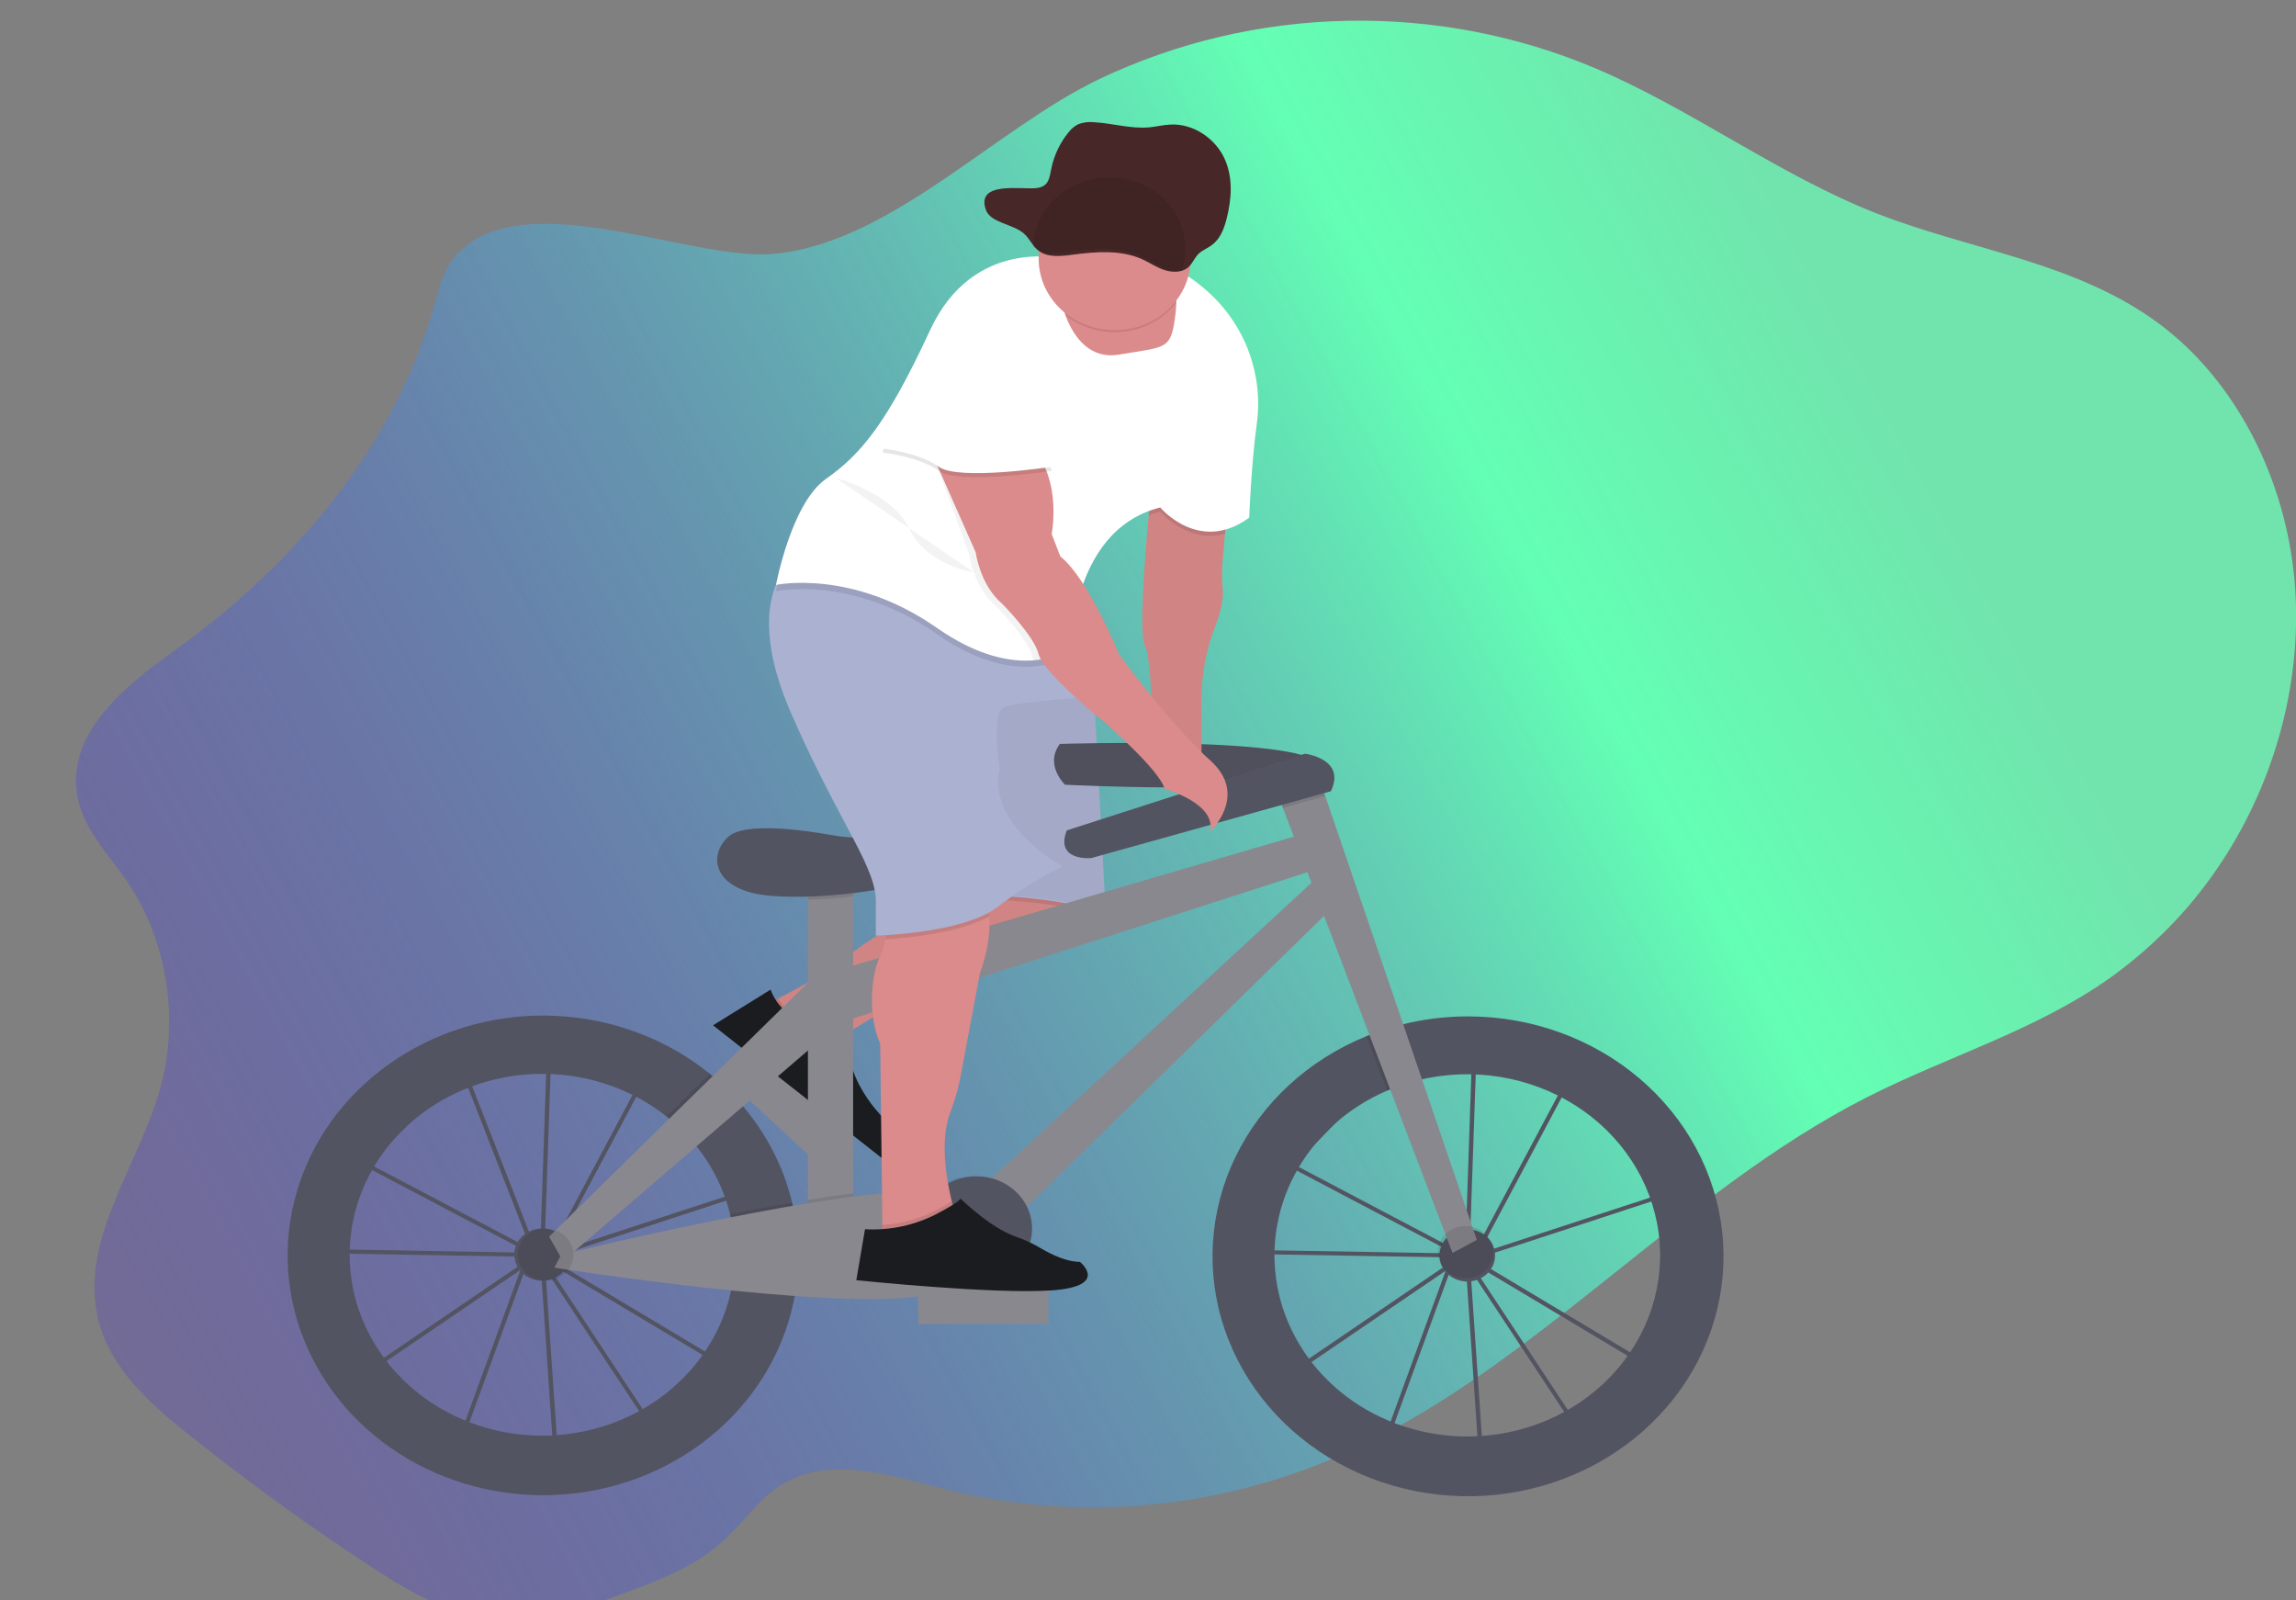<svg width="828" height="577" viewBox="0 0 828 577" fill="none" xmlns="http://www.w3.org/2000/svg">
<rect x="0" y="0" width="828" height="577" fill="#808080" stroke="none"/>
<g id="undraw_Ride_a_bicycle_2yok 1" clip-path="url(#clip0)">
<path id="Vector" d="M164.239 92.3C159.949 97.188 158.297 104.061 156.45 110.522C141.576 162.593 104.924 204.476 63.183 234.393C45.507 247.065 23.987 264.059 27.854 286.78C29.936 298.982 39.072 307.964 45.859 317.902C60.099 338.711 64.718 366.996 57.931 391.907C50.212 420.25 28.637 446.697 35.315 475.357C39.432 492.998 53.414 505.553 66.855 516.344C87.824 533.166 109.462 548.926 131.767 563.622C146.719 573.472 162.626 583.057 180.052 584.306C195.396 585.409 210.426 579.933 224.994 574.53C237.723 569.804 250.773 564.886 261.052 555.419C267.76 549.237 273.107 541.262 280.56 536.205C298.064 524.326 320.547 531.853 340.618 536.94C387.98 548.877 438.668 544.518 483.736 524.635C552.867 494.13 605.56 430.071 673.181 395.7C702.255 380.918 733.881 371.744 760.803 352.707C775.97 341.867 789.004 328.623 799.318 313.572C819.672 284.09 830.678 246.499 827.5 209.702C824.322 172.906 806.512 137.447 778.542 116.674C748.598 94.439 710.78 90.286 676.711 76.938C641.531 63.148 610.233 39.45 575.389 24.653C547.195 12.714 516.511 6.853 485.589 7.5C454.668 8.147 424.292 15.287 396.693 28.395C358.772 46.404 320.335 88.419 278.102 91.609C248.01 93.814 187.739 65.53 164.239 92.3Z" fill="url(#paint0_linear)"/>
<g id="left-wheel">
<path id="Vector_2" d="M199.802 527.024L194.894 455.033L194.792 454.879L189.844 456.496L167.08 518.865L130.874 494.763L188.545 455.504L188.6 455.349L188.928 455.239L192.647 452.703L132.181 420.868L117.37 436.157L119.718 450.49L189.249 451.681V453.151L118.419 451.961L115.742 435.687L136.017 414.767L166.352 381.543L166.892 382.917L173.311 376.302L197.156 380.315V379.426L198.722 379.47V380.58L234.231 386.548L201.125 448.741L196.295 452.027V452.394V452.806L272.856 427.755L263.767 494.799L198.792 455.937L196.506 454.732L234.818 512.713L199.802 527.024ZM196.671 457.679L201.25 524.848L232.602 512.073L196.671 457.679ZM133.59 494.748L166.305 516.527L187.707 457.914L133.59 494.748ZM198.033 453.835L199.669 454.695L262.569 492.33L271.024 429.946L198.033 453.835ZM192.475 448.543L194.439 451.52L194.784 451.284L197.132 381.8L173.851 377.889L167.463 384.505L192.475 448.543ZM133.433 419.831L192.021 450.704L191.003 449.138L166.281 385.725L137.168 415.767L133.433 419.831ZM198.722 382.057L196.373 450.211L199.911 447.8L231.937 387.658L198.722 382.057Z" fill="#535461"/>
<path id="Vector_3" d="M285.671 433.643C282.531 420.545 276.175 408.317 267.11 397.934C263.744 394.076 260.033 390.495 256.017 387.232C240.575 374.713 221.142 367.363 200.77 366.335C180.398 365.308 160.239 370.66 143.457 381.554C126.675 392.447 114.22 408.264 108.046 426.522C101.873 444.78 102.331 464.447 109.348 482.434C116.365 500.422 129.545 515.713 146.818 525.907C164.091 536.101 184.48 540.621 204.785 538.758C225.09 536.896 244.161 528.755 259.006 515.615C273.851 502.474 283.629 485.077 286.806 466.154C287.545 461.699 287.917 457.197 287.917 452.688C287.923 446.281 287.169 439.894 285.671 433.643ZM195.496 517.696C181.224 517.682 167.302 513.541 155.624 505.836C143.946 498.13 135.079 487.235 130.229 474.631C125.378 462.027 124.779 448.327 128.513 435.392C132.248 422.457 140.134 410.916 151.1 402.338C162.066 393.761 175.58 388.562 189.803 387.45C204.027 386.337 218.27 389.365 230.596 396.122C242.922 402.878 252.733 413.035 258.695 425.212C264.656 437.388 266.479 450.993 263.916 464.177C260.98 479.204 252.526 492.789 240.025 502.567C227.524 512.346 211.767 517.699 195.496 517.696Z" fill="#535461"/>
<path id="Vector_4" d="M195.496 461.81C201.035 461.81 205.524 457.595 205.524 452.394C205.524 447.194 201.035 442.978 195.496 442.978C189.958 442.978 185.468 447.194 185.468 452.394C185.468 457.595 189.958 461.81 195.496 461.81Z" fill="#535461"/>
</g>
<g id="right-wheel">
<path id="Vector_5" d="M533.436 527.318L528.536 455.356L528.434 455.202L523.487 456.819L500.714 519.159L464.508 495.049L522.195 455.79L522.25 455.636L522.579 455.526L526.297 452.99L465.831 421.155L451.012 436.444L453.361 450.777L522.876 451.938V453.409L452.046 452.218L449.384 435.966L469.651 415.054L499.963 381.851L500.503 383.226L506.922 376.611L530.83 380.631V379.742L532.395 379.786V380.896L567.904 386.864L534.767 449.086L529.937 452.372V452.74V453.151L606.506 428.101L597.417 495.145L532.442 456.283L530.156 455.077L568.468 513.065L533.436 527.318ZM530.305 457.973L534.885 525.142L566.237 512.367L530.305 457.973ZM467.232 495.049L499.947 516.829L521.35 458.216L467.232 495.049ZM531.675 454.136L533.311 454.996L596.212 492.631L604.666 430.247L531.675 454.136ZM526.117 448.844L528.082 451.821L528.426 451.586L530.775 382.101L507.493 378.176L501.106 384.792L526.117 448.844ZM467.099 420.14L525.686 451.012L524.669 449.447L499.947 386.034L470.826 416.083L467.099 420.14ZM532.364 382.366L530.016 450.498L533.554 448.087L565.58 387.945L532.364 382.366Z" fill="#535461"/>
<path id="Vector_6" d="M529.452 366.504C521.143 366.495 512.872 367.543 504.863 369.62C500.733 370.69 496.688 372.033 492.761 373.641C471.835 382.158 455.018 397.66 445.561 417.147C436.105 436.634 434.682 458.722 441.567 479.138C448.453 499.553 463.157 516.846 482.836 527.67C502.515 538.494 525.77 542.08 548.103 537.735C570.435 533.39 590.257 521.422 603.736 504.147C617.214 486.872 623.389 465.517 621.068 444.213C618.747 422.91 608.093 403.171 591.168 388.817C574.244 374.463 552.251 366.512 529.444 366.504H529.452ZM529.139 517.99C513.262 517.984 497.866 512.879 485.506 503.522C473.146 494.166 464.567 481.12 461.193 466.553C457.819 451.986 459.854 436.774 466.959 423.443C474.064 410.111 485.812 399.463 500.252 393.267C503.925 391.688 507.739 390.416 511.65 389.467C521.21 387.136 531.189 386.745 540.923 388.318C550.657 389.891 559.922 393.393 568.103 398.59C576.283 403.787 583.191 410.56 588.366 418.459C593.542 426.358 596.866 435.201 598.119 444.4C599.371 453.599 598.522 462.944 595.629 471.811C592.736 480.678 587.865 488.865 581.34 495.827C574.815 502.789 566.785 508.367 557.786 512.188C548.787 516.009 539.024 517.987 529.147 517.99H529.139Z" fill="#535461"/>
<path id="Vector_7" d="M529.139 462.104C534.677 462.104 539.167 457.889 539.167 452.688C539.167 447.488 534.677 443.272 529.139 443.272C523.6 443.272 519.111 447.488 519.111 452.688C519.111 457.889 523.6 462.104 529.139 462.104Z" fill="#535461"/>
</g>
<g id="man-on-bike">
<path id="Vector_8" d="M302.955 407.441L269.523 376.463L259.076 386.404L292.508 417.382L302.955 407.441Z" fill="#89888F"/>
<path id="Vector_9" d="M277.498 361.638C277.498 361.638 296.904 352.023 304.404 345.834C308.918 342.125 313.772 338.797 318.91 335.889L343.256 321.974L394.14 318.299L396.488 326.385C396.488 326.385 400.402 338.145 361.261 348.436C322.119 358.727 302.548 374.898 302.548 374.898C302.548 374.898 277.498 382.954 277.498 361.638Z" fill="#DB8B8B"/>
<path id="Vector_10" opacity="0.1" d="M304.623 373.303C303.237 374.295 302.548 374.868 302.548 374.868C302.548 374.868 277.498 382.954 277.498 361.638C277.498 361.638 278.711 361.035 280.629 360.028C282.567 362.991 285.281 365.437 288.513 367.135C291.744 368.832 295.385 369.723 299.088 369.723H301.742L304.623 373.303Z" fill="black"/>
<path id="Vector_11" opacity="0.05" d="M395.752 330.442C393.576 334.771 386.069 341.887 361.261 348.407C329.47 356.764 310.588 368.988 304.623 373.303C303.237 374.295 302.548 374.868 302.548 374.868C302.548 374.868 277.498 382.954 277.498 361.638C277.498 361.638 278.711 361.035 280.629 360.028C286.446 357.036 298.76 350.472 304.38 345.805C308.894 342.095 313.748 338.766 318.886 335.859L343.232 321.945L352.297 321.291L394.116 318.27L396.465 326.355C396.465 326.355 397.013 327.935 395.752 330.442Z" fill="black"/>
<path id="Vector_12" d="M277.889 356.86L257.144 369.723L317.892 417.501C317.892 417.501 326.816 412.356 322.119 406.476C322.119 406.476 306.463 393.98 305.68 376.339L300.983 370.458H298.329C293.842 370.459 289.465 369.151 285.803 366.715C282.142 364.279 279.376 360.835 277.889 356.86V356.86Z" fill="#1B1C1F"/>
<path id="Vector_13" opacity="0.1" d="M395.752 330.442C383.227 324.76 352.65 324.15 352.65 324.15L352.321 321.291L394.14 318.27L396.488 326.355C396.488 326.355 397.013 327.935 395.752 330.442Z" fill="black"/>
<path id="Vector_14" d="M352.65 322.68C352.65 322.68 389.443 323.415 398.837 330.765L394.14 241.824H343.256L352.65 322.68Z" fill="#ABB1D1"/>
<path id="Vector_15" opacity="0.05" d="M352.65 322.312C352.65 322.312 389.443 323.047 398.837 330.398L394.14 241.457H343.256L352.65 322.312Z" fill="black"/>
<path id="Vector_16" d="M382.209 268.257C382.209 268.257 474.309 265.316 476.188 276.497C478.067 287.677 384.088 282.965 384.088 282.965C384.088 282.965 376.573 275.901 382.209 268.257Z" fill="#535461"/>
<path id="Vector_17" opacity="0.05" d="M382.209 268.257C382.209 268.257 474.309 265.316 476.188 276.497C478.067 287.677 384.088 282.965 384.088 282.965C384.088 282.965 376.573 275.901 382.209 268.257Z" fill="black"/>
<path id="Vector_18" d="M307.652 312.97H291.362V445.926H307.652V312.97Z" fill="#89888F"/>
<path id="Vector_19" opacity="0.1" d="M307.652 312.962V323.202C302.235 323.863 296.693 324.282 291.362 324.444V312.962H307.652Z" fill="black"/>
<path id="Vector_20" d="M306.431 301.944C304.146 301.778 301.872 301.491 299.621 301.084C290.79 299.496 268.527 296.167 262.538 301.819C255.023 308.876 257.528 321.232 277.576 322.996C297.624 324.76 332.085 320.056 338.981 312.992C338.981 312.962 326.511 303.392 306.431 301.944Z" fill="#535461"/>
<path id="Vector_21" d="M303.269 349.443L474.317 299.438L479.953 311.794L304.521 368.268L303.269 349.443Z" fill="#89888F"/>
<path id="Vector_22" d="M354.02 428.277L477.449 314.146L484.337 323.555L366.545 438.862L354.02 428.277Z" fill="#89888F"/>
<path id="Vector_23" opacity="0.1" d="M511.642 389.467C507.732 390.416 503.917 391.688 500.244 393.267L492.761 373.634C496.688 372.026 500.733 370.682 504.863 369.613L511.642 389.467Z" fill="black"/>
<path id="Vector_24" d="M532.583 447.102L523.815 451.806L462.645 291.323L459.905 284.141L474.317 276.489L477.926 287.059L532.583 447.102Z" fill="#89888F"/>
<path id="Vector_25" opacity="0.1" d="M477.926 287.059L462.645 291.323L459.905 284.141L474.317 276.489L477.926 287.059Z" fill="black"/>
<path id="Vector_26" d="M384.714 299.438L470.552 271.785C470.552 271.785 485.59 273.549 479.946 285.317L393.49 309.434C393.49 309.434 380.338 310.61 384.714 299.438Z" fill="#535461"/>
<path id="Vector_27" opacity="0.1" d="M287.917 452.688C287.917 457.197 287.545 461.699 286.806 466.154C279.291 465.647 271.525 464.912 263.916 464.177C265.606 455.437 265.396 446.466 263.297 437.803C270.711 436.333 278.281 434.929 285.671 433.658C287.168 439.904 287.921 446.286 287.917 452.688Z" fill="black"/>
<path id="Vector_28" opacity="0.1" d="M307.652 430.284V445.918H291.362V432.688C296.998 431.769 302.478 430.953 307.652 430.284Z" fill="black"/>
<path id="Vector_29" d="M202.393 452.416C202.393 452.416 333.971 420.074 344.618 432.416C355.264 444.757 366.545 461.237 333.369 467.117C300.192 472.998 199.911 457.113 199.911 457.113L202.393 452.416Z" fill="#89888F"/>
<path id="Vector_30" opacity="0.1" d="M267.11 397.934L250.388 412.305C247.427 408.735 244.08 405.464 240.399 402.543L256.009 387.232C260.028 390.495 263.742 394.076 267.11 397.934Z" fill="black"/>
<path id="Vector_31" d="M198.009 445.926L296.372 349.443L299.511 371.796L203.019 454.746L198.009 445.926Z" fill="#89888F"/>
<path id="Vector_32" opacity="0.1" d="M196.757 461.81C202.295 461.81 206.785 457.595 206.785 452.394C206.785 447.194 202.295 442.978 196.757 442.978C191.218 442.978 186.729 447.194 186.729 452.394C186.729 457.595 191.218 461.81 196.757 461.81Z" fill="black"/>
<path id="Vector_33" opacity="0.1" d="M528.513 460.928C534.051 460.928 538.541 456.713 538.541 451.512C538.541 446.312 534.051 442.096 528.513 442.096C522.974 442.096 518.484 446.312 518.484 451.512C518.484 456.713 522.974 460.928 528.513 460.928Z" fill="black"/>
<path id="Vector_34" opacity="0.1" d="M350.88 461.81C361.953 461.81 370.929 453.382 370.929 442.986C370.929 432.589 361.953 424.161 350.88 424.161C339.808 424.161 330.832 432.589 330.832 442.986C330.832 453.382 339.808 461.81 350.88 461.81Z" fill="black"/>
<path id="Vector_35" d="M352.141 461.81C363.213 461.81 372.189 453.382 372.189 442.986C372.189 432.589 363.213 424.161 352.141 424.161C341.068 424.161 332.092 432.589 332.092 442.986C332.092 453.382 341.068 461.81 352.141 461.81Z" fill="#535461"/>
<path id="Vector_36" d="M346.788 441.571L346.782 441.576C344.427 443.229 343.946 446.361 345.707 448.572L361.619 468.551C363.379 470.762 366.715 471.214 369.07 469.56L369.076 469.556C371.43 467.903 371.912 464.771 370.151 462.56L354.239 442.581C352.478 440.37 349.142 439.918 346.788 441.571Z" fill="#6C63FF"/>
<path id="Vector_37" d="M442.675 181.55L440.812 203.683C440.598 206.486 440.637 209.302 440.929 212.099C441.172 214.576 440.929 218.913 438.346 225.528C435.029 233.979 433.315 242.91 433.281 251.917V277.107L415.276 274.167C415.276 274.167 416.059 238.884 412.928 233.004C409.796 227.123 415.276 174.935 415.276 174.935L442.675 181.55Z" fill="#DB8B8B"/>
<path id="Vector_38" opacity="0.05" d="M441.751 192.517L440.812 203.683C440.6 206.484 440.642 209.297 440.937 212.091C441.18 214.569 440.937 218.905 438.354 225.528C435.037 233.979 433.323 242.91 433.289 251.917V277.107L415.284 274.167C415.284 274.167 416.067 238.884 412.935 233.004C410.72 228.836 412.818 201.441 414.235 185.806C414.822 179.374 415.284 174.935 415.284 174.935L442.683 181.55L441.751 192.517Z" fill="black"/>
<path id="Vector_39" d="M353.448 350.612L346.677 386.776C345.823 391.605 344.513 396.352 342.762 400.963C338.793 411.151 341.33 425.433 343.256 433.224C344.109 436.664 344.821 438.84 344.821 438.84L324.468 449.131L318.205 444.72V441.78L317.422 376.361C312.725 366.07 314.291 350.634 317.422 344.753C318.313 342.821 318.939 340.791 319.285 338.711C320.851 330.832 321.336 319.762 321.336 319.762C321.336 319.762 333.862 299.915 348.735 313.146C354.215 318.02 356.298 324.393 356.736 330.493C357.503 340.939 353.448 350.612 353.448 350.612Z" fill="#DB8B8B"/>
<path id="Vector_40" opacity="0.1" d="M356.736 330.471C345.878 336.528 326.988 338.241 319.285 338.689C320.851 330.81 321.336 319.74 321.336 319.74C321.336 319.74 333.862 299.893 348.735 313.124C354.215 317.998 356.298 324.37 356.736 330.471Z" fill="black"/>
<path id="Vector_41" d="M383.18 312.389C374.855 316.552 366.989 321.476 359.695 327.09C347.17 336.646 315.857 337.381 315.857 337.381V326.355C316.639 313.124 303.331 298.423 285.326 257.26C273.826 230.975 277.012 216.098 280.817 208.747C282.978 204.594 285.326 202.867 285.326 202.867L383.18 220.508L386.679 230.357L394.14 251.38C394.14 251.38 366.741 252.85 362.044 255.055C357.347 257.26 360.478 277.107 360.478 277.107C355.781 297.688 383.18 312.389 383.18 312.389Z" fill="#ABB1D1"/>
<path id="Vector_42" opacity="0.1" d="M442.675 181.55L441.751 192.517C428.13 196.192 418.407 184.49 418.407 184.49C416.986 184.848 415.59 185.287 414.227 185.806C414.814 179.374 415.276 174.935 415.276 174.935L442.675 181.55Z" fill="black"/>
<path id="Vector_43" opacity="0.1" d="M386.679 230.357C386.311 233.79 386.311 235.944 386.311 235.944C386.311 235.944 368.306 249.91 337.776 228.593C307.245 207.277 279.846 213.157 279.846 213.157C279.846 213.157 280.167 211.452 280.817 208.747C282.978 204.594 285.326 202.867 285.326 202.867L383.18 220.508L386.679 230.357Z" fill="black"/>
<path id="Vector_44" d="M453.228 152.846C451.185 167.805 450.503 186.659 450.503 186.659C432.498 199.89 418.407 182.983 418.407 182.983C401.404 187.269 393.412 201.242 389.646 213.437C387.629 220.033 386.509 226.842 386.311 233.702C386.311 233.702 381.552 237.377 372.784 238.112C364.494 238.766 352.61 236.738 337.776 226.351C307.245 205.035 279.846 210.915 279.846 210.915C279.846 210.915 285.326 181.513 297.851 172.693C310.377 163.872 319.771 152.846 335.427 119.034C351.084 85.222 383.18 93.307 383.18 93.307C383.18 93.307 384.746 86.692 413.71 93.307C420.765 95.043 427.295 98.292 432.788 102.797C448.28 115.028 455.795 134 453.228 152.846Z" fill="white"/>
<path id="Vector_45" d="M424.177 109.883C424.138 110.86 424.052 111.948 423.911 113.161C422.345 126.392 420.779 124.922 403.557 127.862C392.848 129.692 387.282 121.291 384.605 114.675C383.636 112.279 382.905 109.803 382.421 107.281L419.996 101.4C419.996 101.4 424.498 100.217 424.177 109.883Z" fill="#DB8B8B"/>
<path id="Vector_46" opacity="0.05" d="M389.646 213.473C387.629 220.07 386.509 226.879 386.311 233.739C386.311 233.739 381.552 237.414 372.784 238.149C372.537 237.681 372.348 237.188 372.22 236.679C370.655 230.063 358.912 218.303 358.912 218.303C351.084 211.687 349.518 199.926 349.518 199.926L336.602 164.276L332.296 160.969C332.296 160.969 350.301 147.738 365.958 158.764C381.614 169.789 376.917 193.311 376.917 193.311L380.049 201.396C383.297 203.969 386.601 208.504 389.646 213.473Z" fill="black"/>
<path id="Vector_47" d="M334.644 160.234L351.867 199.191C351.867 199.191 353.432 210.952 361.261 217.568C361.261 217.568 373.003 229.328 374.569 235.944C376.134 242.559 398.054 260.201 398.054 260.201C398.054 260.201 418.407 277.842 419.973 284.457C419.973 284.457 438.761 289.603 436.412 299.893C436.412 299.893 450.503 286.662 436.412 274.167C422.322 261.671 403.534 235.944 403.534 235.944C403.534 235.944 392.574 208.747 382.397 200.661L379.266 192.576C379.266 192.576 383.963 169.054 368.306 158.029C352.65 147.003 334.644 160.234 334.644 160.234Z" fill="#DB8B8B"/>
<path id="Vector_48" opacity="0.1" d="M344.821 438.818L324.468 449.109L318.205 444.698V441.758C325.238 441.289 332.071 439.353 338.206 436.091C340.085 435.091 341.854 434.106 343.271 433.239C344.093 436.642 344.821 438.818 344.821 438.818Z" fill="black"/>
<path id="Vector_49" opacity="0.1" d="M368.306 129.362L379.266 169.789C379.266 169.789 345.604 174.935 338.559 169.789C331.513 164.644 318.205 163.174 318.205 163.174C318.205 163.174 332.296 124.951 340.124 120.541C347.953 116.131 368.306 129.362 368.306 129.362Z" fill="black"/>
<path id="Vector_50" d="M368.306 127.891L379.266 168.319C379.266 168.319 345.604 173.465 338.559 168.319C331.513 163.174 318.205 161.704 318.205 161.704C318.205 161.704 332.296 123.481 340.124 119.071C347.953 114.661 368.306 127.891 368.306 127.891Z" fill="white"/>
<path id="Vector_51" opacity="0.1" d="M424.177 109.148C421.984 111.99 419.196 114.38 415.983 116.172C412.769 117.965 409.2 119.121 405.493 119.57C401.787 120.019 398.021 119.751 394.429 118.783C390.837 117.815 387.494 116.167 384.605 113.94C383.636 111.544 382.905 109.068 382.421 106.546L419.996 100.665C419.996 100.665 424.498 99.482 424.177 109.148Z" fill="black"/>
<path id="Vector_52" d="M429.367 93.344C429.367 100.167 426.48 106.711 421.342 111.536C416.204 116.36 409.235 119.071 401.968 119.071C394.701 119.071 387.732 116.36 382.594 111.536C377.456 106.711 374.569 100.167 374.569 93.344C374.569 92.918 374.569 92.491 374.569 92.065C374.749 85.242 377.809 78.766 383.075 74.061C388.341 69.356 395.382 66.808 402.649 66.978C409.916 67.147 416.813 70.021 421.824 74.965C426.834 79.91 429.548 86.521 429.367 93.344Z" fill="#DB8B8B"/>
<path id="Vector_53" opacity="0.05" d="M301.374 172.362C301.374 172.362 321.728 177.507 327.99 190.738C334.253 203.969 351.194 206.388 351.194 206.388" fill="black"/>
<path id="Vector_54" d="M378.092 463.442H331.122V477.408H378.092V463.442Z" fill="#89888F"/>
<path id="Vector_55" d="M338.175 437.524C342.379 435.319 346.066 433.114 346.387 432.202C346.387 432.202 356.994 442.714 366.443 445.977C369.62 447.079 372.662 448.499 375.516 450.211C379.258 452.416 384.597 455.011 389.443 455.011C389.443 455.011 400.402 463.832 379.266 465.302C358.129 466.772 308.811 461.626 308.811 461.626L311.942 443.25C321.091 443.754 330.201 441.766 338.175 437.524Z" fill="#1B1C1F"/>
</g>
<g id="hat">
<path id="Vector_56" d="M355.488 75.553C357.156 80.463 365.164 80.618 369.274 84.234C371.411 86.116 372.405 88.894 374.754 90.57C378.018 92.908 382.731 92.393 386.888 91.835C395.256 90.717 404.243 90.049 411.789 93.437C414.467 94.635 416.87 96.311 419.665 97.289C422.459 98.266 425.927 98.384 428.198 96.649C430.014 95.26 430.679 92.974 432.323 91.445C433.599 90.24 435.376 89.563 436.832 88.505C440.026 86.241 441.404 82.551 442.312 79.023C444.191 71.76 444.731 63.932 441.529 57.045C438.327 50.157 430.624 44.549 422.217 44.909C419.641 45.019 417.128 45.644 414.561 45.909C407.867 46.548 401.253 44.439 394.536 44.078C392.588 43.856 390.611 44.109 388.798 44.813C387.43 45.527 386.251 46.519 385.345 47.717C382.27 51.499 380.165 55.896 379.192 60.566C378.41 64.087 378.37 67.277 373.775 67.821C368.554 68.467 351.958 65.167 355.488 75.553Z" fill="#472727"/>
<path id="Vector_57" opacity="0.1" d="M427.367 90.344C427.369 92.715 427.022 95.075 426.334 97.356C424.216 97.79 422.007 97.6 420.008 96.812C417.081 95.732 414.568 93.872 411.757 92.534C403.843 88.771 394.425 89.513 385.658 90.756C381.305 91.373 376.366 91.947 372.945 89.344C372.827 89.257 372.715 89.164 372.608 89.065C372.789 82.242 375.849 75.766 381.115 71.061C386.381 66.356 393.421 63.808 400.688 63.978C407.955 64.147 414.852 67.021 419.863 71.965C424.873 76.91 427.587 83.521 427.406 90.344H427.367Z" fill="black"/>
</g>
</g>
<defs>
<linearGradient id="paint0_linear" x1="704" y1="130" x2="27" y2="500" gradientUnits="userSpaceOnUse">
<stop offset="0.036" stop-color="#71E4AD"/>
<stop offset="0.219" stop-color="#63FFB4"/>
<stop offset="1" stop-color="#4721E0" stop-opacity="0.21"/>
<stop offset="1" stop-color="#4721E0" stop-opacity="0"/>
</linearGradient>
<clipPath id="clip0">
<rect width="828" height="577" fill="white"/>
</clipPath>
</defs>
</svg>
